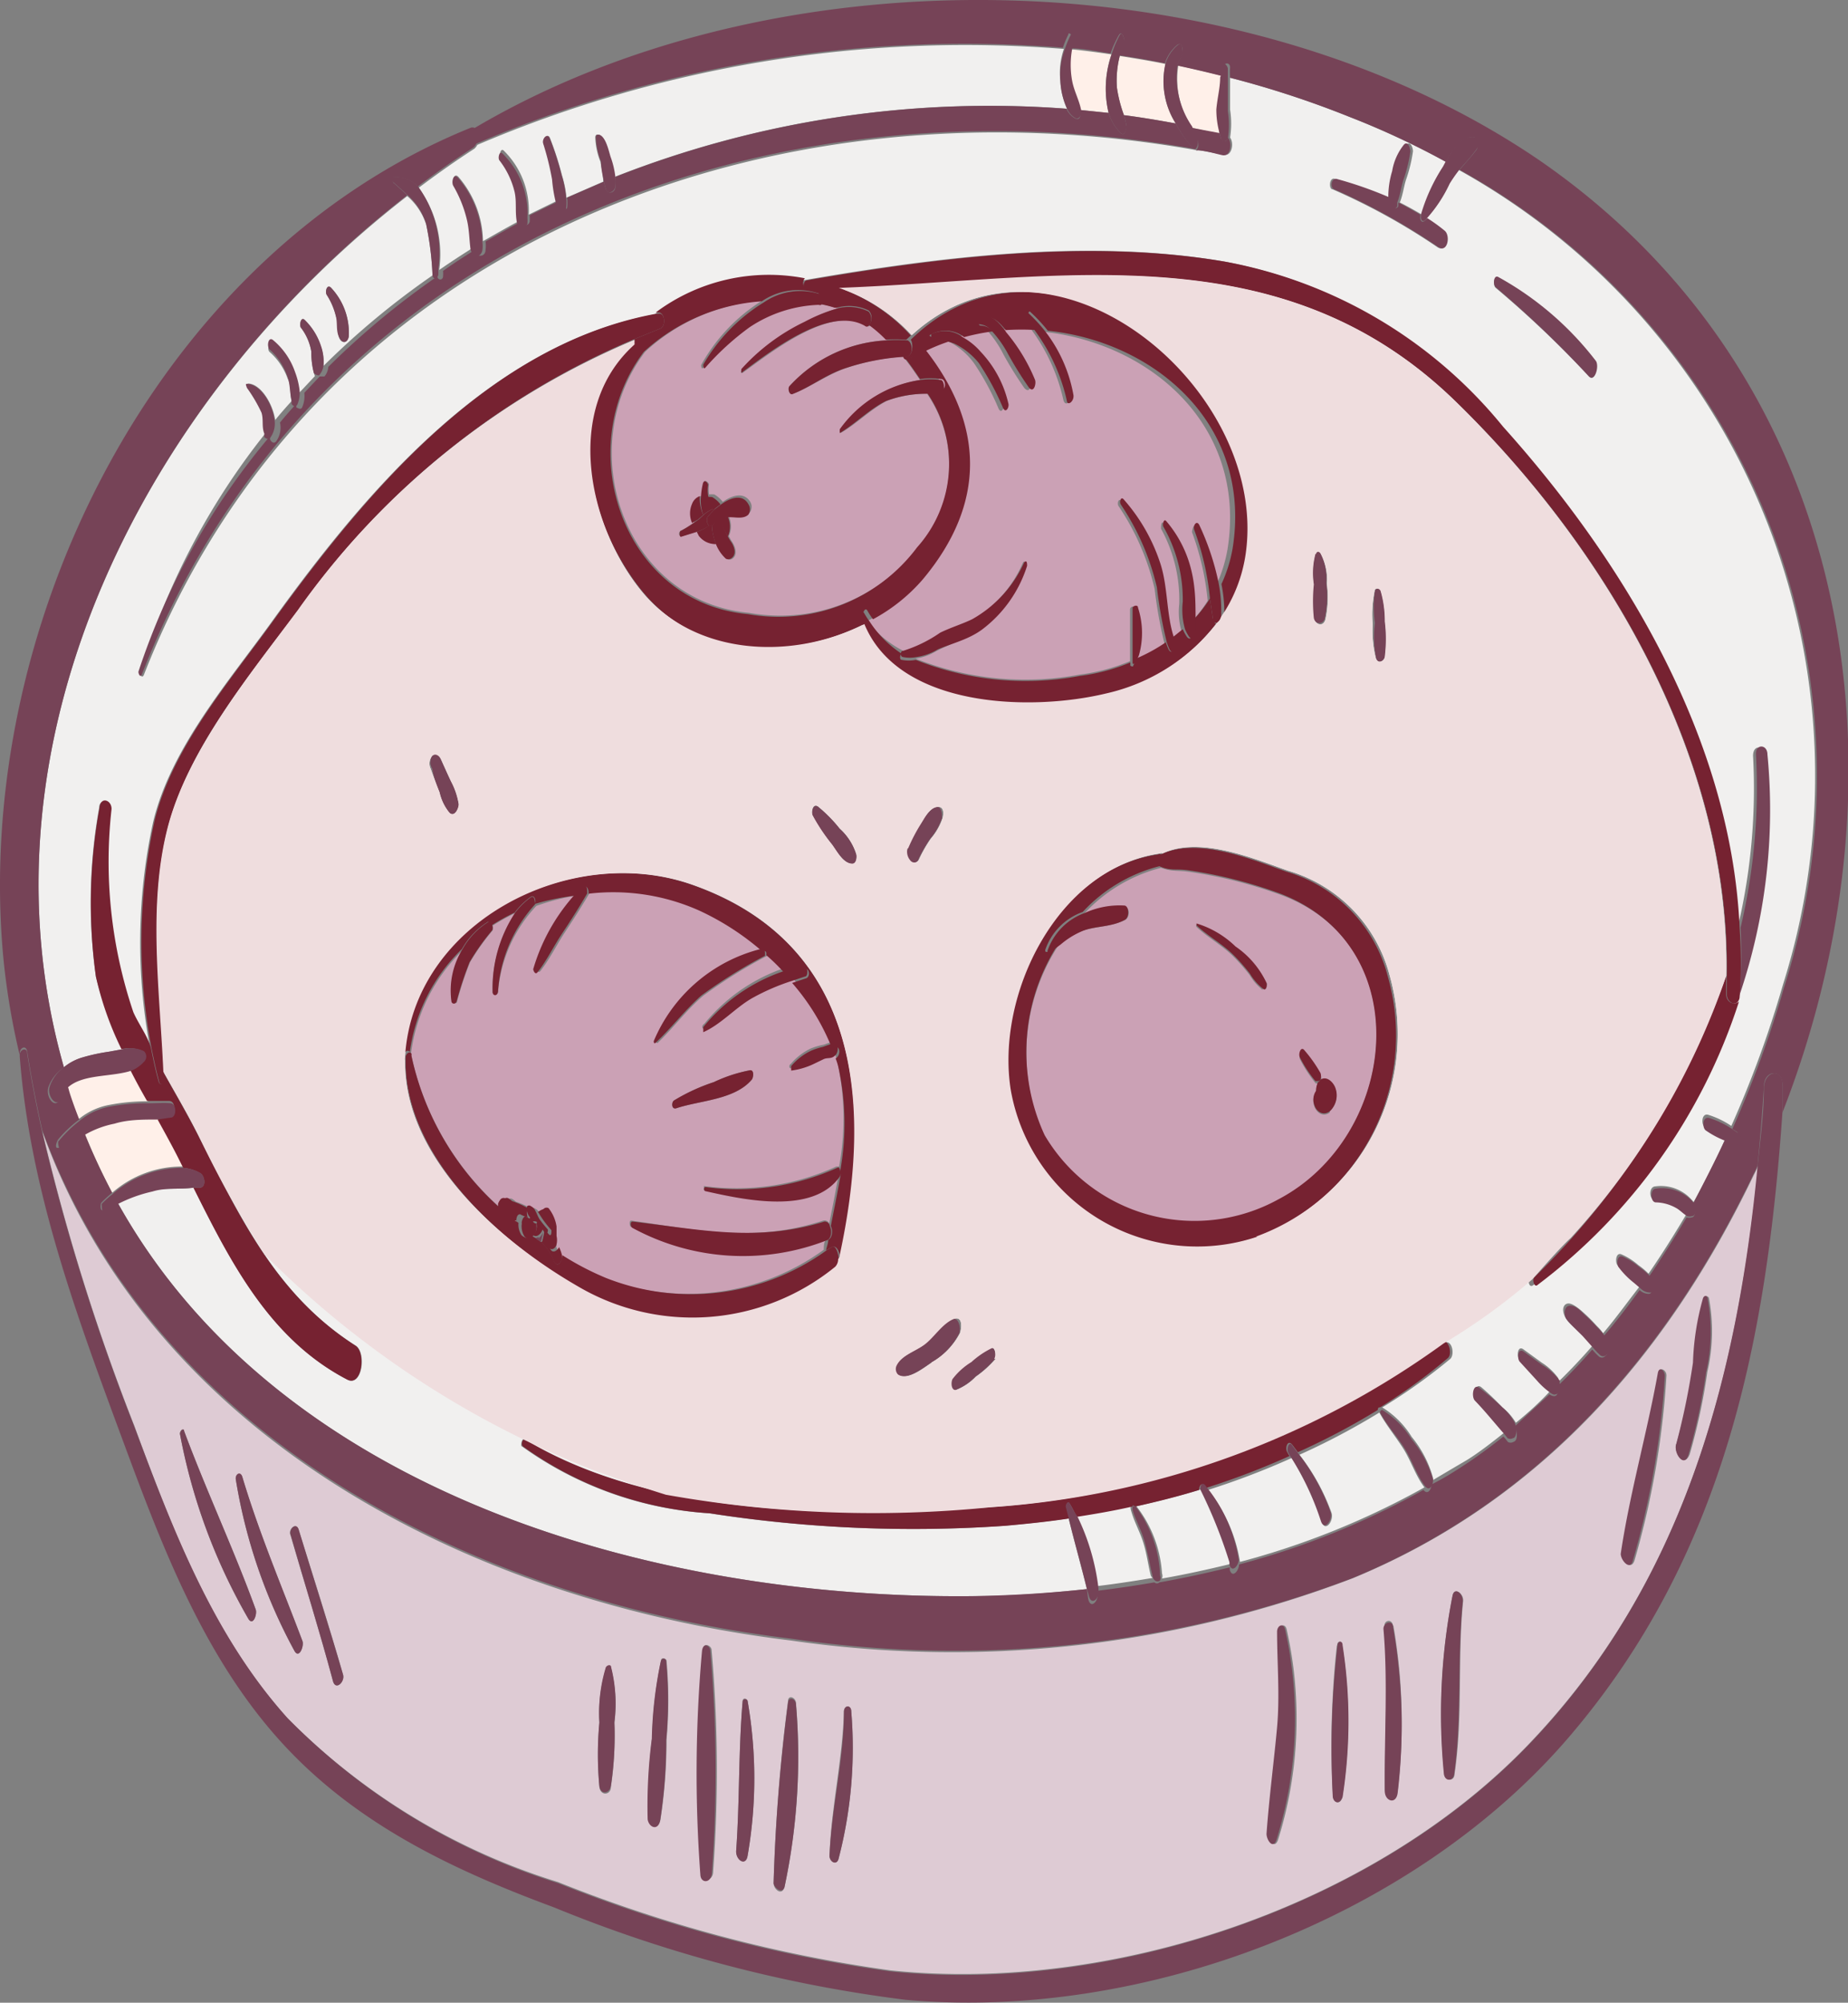 <svg xmlns="http://www.w3.org/2000/svg" viewBox="0 0 57.81 62.61"><rect x="0" y="0" width="57.81" height="62.61" fill="#808080" stroke="none"/><defs><style>.cls-1{fill:#fff0e9;}.cls-2{fill:#decbd4;}.cls-3{fill:#cba1b5;}.cls-4{fill:#f1f0ef;}.cls-5{fill:#764357;}.cls-6{fill:#762231;}.cls-7{fill:#efddde;}</style></defs><g id="レイヤー_2" data-name="レイヤー 2"><g id="Layer_1" data-name="Layer 1"><g id="Jelly"><path class="cls-1" d="M33.52,2.53c.06.32.22.6.28.91l.88.09a3.27,3.27,0,0,1,.09-1.83c-.42-.06-.85-.12-1.27-.16A2.75,2.75,0,0,0,33.52,2.53Z"/><path class="cls-1" d="M34.94,2.74a4.18,4.18,0,0,0,.22.86c.54.07,1.08.16,1.62.26A2.47,2.47,0,0,1,36.46,2c-.48-.1-1-.18-1.43-.25A3.1,3.1,0,0,0,34.94,2.74Z"/><path class="cls-2" d="M9,53.72a20.35,20.35,0,0,0,8.46,5.12,44.25,44.25,0,0,0,10.4,2.76c6.92.72,15.08-2,19.94-7.05S54.34,43.11,55,36.44a2.39,2.39,0,0,1-.13.28c-2.7,5.64-6.7,10.21-12.55,12.62a35.12,35.12,0,0,1-17.56,1.95c-10.15-1.23-20-6.43-23.43-15.9a67.22,67.22,0,0,0,2.87,9.18C5.39,47.8,6.65,51.12,9,53.72Zm43.44-8.57A22.53,22.53,0,0,0,53,42.58a8.35,8.35,0,0,1,.31-2c0-.1.13-.06.15,0a5.63,5.63,0,0,1-.05,2.31,18.65,18.65,0,0,1-.55,2.57C52.69,45.91,52.36,45.44,52.43,45.15Zm-.53-2.22c0-.23.24-.09.22.09a26.28,26.28,0,0,1-1,5.77c-.11.32-.37,0-.34-.21C51,46.69,51.56,44.82,51.9,42.93Zm-6.47,7c0-.34.36-.14.33.13-.18,1.79,0,3.64-.27,5.41,0,.22-.28.23-.32,0A19.13,19.13,0,0,1,45.43,49.93Zm-1.85.9A17.72,17.72,0,0,1,43.72,56c-.06.36-.4.23-.4-.07,0-1.69.1-3.35,0-5.05C43.25,50.67,43.54,50.57,43.58,50.83Zm-1.76.61c0-.15.15-.16.16,0a15.38,15.38,0,0,1,0,4.74c-.06.27-.27.17-.29,0A28.33,28.33,0,0,1,41.82,51.44ZM40,51c0-.19.2-.27.25-.06a12.67,12.67,0,0,1-.27,6.58c-.11.31-.32,0-.31-.19.08-1.12.32-2.22.37-3.35S39.94,52,40,51ZM26.4,53.51c0-.21.23-.22.23,0a13.74,13.74,0,0,1-.4,4.61c-.07.22-.29.07-.28-.11C26,56.51,26.36,55,26.4,53.51Zm-1.75-.32c0-.22.24-.13.25.05A19.52,19.52,0,0,1,24.54,59c-.08.28-.34.07-.34-.13A56.41,56.41,0,0,1,24.65,53.19Zm-1.42,0c0-.12.13-.11.16,0a14.07,14.07,0,0,1,0,4.8c-.05.38-.38.15-.36-.14C23.14,56.31,23.1,54.75,23.23,53.21ZM22,51.57c0-.24.24-.13.26,0a43.33,43.33,0,0,1,.05,6.93c0,.33-.34.34-.36,0A42.93,42.93,0,0,1,22,51.57ZM20.4,54.33a13.1,13.1,0,0,1,.28-2.42c0-.11.16-.06.17,0a13.59,13.59,0,0,1,0,2.47,16.22,16.22,0,0,1-.19,2.51c-.07.33-.35.21-.38-.07A16.31,16.31,0,0,1,20.4,54.33Zm-1.65-.45a4.9,4.9,0,0,1,.2-1.71c0-.08.14-.11.17,0a4.61,4.61,0,0,1,.1,1.7,10.69,10.69,0,0,1-.11,2c0,.25-.32.29-.36,0A10.69,10.69,0,0,1,18.75,53.88ZM9.34,47.81c.47,1.52.95,3,1.39,4.54.07.22-.22.51-.31.22C10,51,9.53,49.51,9.09,48,9,47.81,9.26,47.58,9.34,47.81ZM7.58,46.17c.53,1.77,1.23,3.41,1.88,5.13.06.15-.1.58-.25.31a16.83,16.83,0,0,1-1.83-5.34C7.34,46.09,7.52,46,7.58,46.17ZM5.76,44.74c.7,1.88,1.56,3.71,2.24,5.58.05.14-.08.53-.23.29a18.22,18.22,0,0,1-2.14-5.78C5.62,44.74,5.72,44.62,5.76,44.74Z"/><path class="cls-3" d="M15.67,37.78s0,0,0-.06l0,0c-.07-.09,0-.22.09-.18a.13.13,0,0,1,.16-.06h0a.12.12,0,0,1,.1,0,.94.94,0,0,1,.12.09,2.71,2.71,0,0,1,.49.22.09.09,0,0,1,.12,0,.29.29,0,0,1,.14.15A.56.56,0,0,1,17,37.8a.13.13,0,0,1,.15.05,1.22,1.22,0,0,1,.25.57c0,.1,0,.2,0,.3a.57.57,0,0,1,0,.26h0a1.25,1.25,0,0,1,.09.25,8.86,8.86,0,0,0,1.36.71,7.24,7.24,0,0,0,6.92-.87v0c0-.11,0-.22.07-.33a7.23,7.23,0,0,1-6.09-.38c-.06,0-.08-.21,0-.2,2.13.3,3.85.7,6,0a.16.16,0,0,1,.19.09c.1-.49.2-1,.29-1.51-.84,1.23-3,.73-4.21.47,0,0,0-.13,0-.13a7.52,7.52,0,0,0,4.14-.61c.05,0,.07,0,.09,0a8.26,8.26,0,0,0-.05-3.25,1.9,1.9,0,0,0-.09-.29c-.12.07-.24,0-.37.12l-.29.14a2.31,2.31,0,0,1-.71.21c-.06,0-.07-.1,0-.14a1.85,1.85,0,0,1,.62-.48,2.12,2.12,0,0,1,.41-.12l.25-.09a7.06,7.06,0,0,0-1.23-2,6.84,6.84,0,0,0-1.24.54c-.53.3-1,.81-1.52,1.06-.08,0-.08-.12,0-.16a5.53,5.53,0,0,1,2.52-1.75A6,6,0,0,0,24,29.8s0,.07,0,.08a15.7,15.7,0,0,0-2,1.25c-.53.45-.93,1-1.43,1.48,0,0-.06,0-.05-.06a4.94,4.94,0,0,1,3.36-2.87,8.3,8.3,0,0,0-1.95-1.26,6.59,6.59,0,0,0-3.47-.53l0,0c-.25.43-.52.85-.79,1.26s-.47.83-.76,1.2c-.08.11-.14-.06-.12-.13A6,6,0,0,1,18,28a7.56,7.56,0,0,0-1.22.32s0,0,0,0A4.47,4.47,0,0,0,15.58,31c0,.14-.18.1-.17,0a4.28,4.28,0,0,1,.72-2.46,6.3,6.3,0,0,0-.72.4.24.24,0,0,1,0,.15,7.15,7.15,0,0,0-.71,1,10.71,10.71,0,0,0-.4,1.21c0,.1-.15.07-.17,0a2.45,2.45,0,0,1,.36-1.61,5.48,5.48,0,0,0-1.63,3.22.11.11,0,0,1,0,.06A8.86,8.86,0,0,0,15.67,37.78Zm5.42-3.38a6,6,0,0,1,1.24-.57,4.67,4.67,0,0,1,1.13-.37c.14,0,.11.22.06.29-.54.64-1.63.65-2.37.9C21,34.69,21,34.45,21.09,34.4Z"/><path class="cls-1" d="M37.3,4l.85.19a2.74,2.74,0,0,1,0-.81c0-.32.07-.65.12-1q-.7-.18-1.41-.33A2.69,2.69,0,0,0,37.3,4Z"/><path class="cls-4" d="M13.74,8.44c.33-.23.67-.45,1-.66,0-.3,0-.61-.11-.91a3.87,3.87,0,0,0-.43-1.08c-.07-.12,0-.42.15-.25a3.16,3.16,0,0,1,.76,2c.37-.21.73-.42,1.11-.62,0,0,0,0,0,0,0-.32,0-.63-.08-1a2.59,2.59,0,0,0-.48-1c-.05-.07,0-.31.1-.21a2.62,2.62,0,0,1,.78,2l.88-.43a4.45,4.45,0,0,1-.12-.73A8.88,8.88,0,0,0,17,4.48c0-.15.14-.34.21-.15a9.61,9.61,0,0,1,.37,1.15,3.34,3.34,0,0,1,.14.7l1.15-.5c0-.21-.05-.42-.09-.63a2.3,2.3,0,0,1-.16-.76s0-.1.09-.08c.22,0,.31.5.37.69a2.75,2.75,0,0,1,.15.63A32,32,0,0,1,33.38,3.4a2.4,2.4,0,0,1-.21-.87,2.29,2.29,0,0,1,.11-1,38.9,38.9,0,0,0-18.35,3,.38.38,0,0,1-.09.12c-.59.38-1.17.79-1.74,1.22A3.54,3.54,0,0,1,13.74,8.44Z"/><path class="cls-1" d="M17,38.45l0,0,0-.08S17,38.43,17,38.45Z"/><path class="cls-4" d="M43.15,44.16a.07.07,0,0,1,0,0,22,22,0,0,1-2.5,1.32,6.48,6.48,0,0,1,1,1.81c.09.24-.19.63-.3.29a8.78,8.78,0,0,0-.94-2,24.13,24.13,0,0,1-2.62,1,4.78,4.78,0,0,1,1,2.25v0a24.92,24.92,0,0,0,5.77-2.33c-.27-.35-.42-.83-.66-1.21S43.36,44.55,43.15,44.16Z"/><path class="cls-4" d="M36,49.26c-.09-.36-.13-.72-.25-1.08s-.28-.62-.38-1a.57.57,0,0,1,0-.12c-.57.13-1.15.23-1.73.32a7,7,0,0,1,.65,2.21c.59-.07,1.18-.16,1.77-.26A.18.18,0,0,1,36,49.26Z"/><path class="cls-1" d="M16,38.09l.13.12a.09.09,0,0,0,0-.05Z"/><path class="cls-4" d="M37.55,46.57c-.67.2-1.35.37-2,.52a3.8,3.8,0,0,1,.8,2.1.23.23,0,0,1,0,.16c.74-.13,1.47-.29,2.2-.47a15.36,15.36,0,0,0-.91-2.27A.06.06,0,0,0,37.55,46.57Z"/><path class="cls-3" d="M24.79,12.32c-.12,0-.15-.17-.1-.24a4.4,4.4,0,0,1,3.06-1.44,3.89,3.89,0,0,0-.53-.46.08.08,0,0,1-.11,0c-1.13-.66-3,.85-3.87,1.47-.07.05-.09-.08,0-.12a6.34,6.34,0,0,1,2-1.49,5.24,5.24,0,0,1,1-.41l-.07,0a3.51,3.51,0,0,0-.49-.12.1.1,0,0,1-.08,0,4.16,4.16,0,0,0-2.16.7A8.39,8.39,0,0,0,22,11.5c-.05.06-.08-.07-.06-.1a5.51,5.51,0,0,1,1.9-2A6.07,6.07,0,0,0,20.18,11l0,0a0,0,0,0,0,0,0c-2.27,3-.68,7.8,3.26,8.16a5.42,5.42,0,0,0,5.29-2.06A3.91,3.91,0,0,0,29,12.31a3.54,3.54,0,0,0-1.25.22c-.52.27-.94.71-1.44,1-.06,0-.06-.09,0-.12a3.76,3.76,0,0,1,2.47-1.53c-.17-.25-.34-.5-.53-.73a7.18,7.18,0,0,0-1.82.37C25.83,11.74,25.34,12.11,24.79,12.32Zm-1.38,3.75c-.15.14-.38.07-.56.08H22.8a.76.76,0,0,1,0,.61,1.29,1.29,0,0,0,.09.16c.11.16.21.44,0,.56a.18.18,0,0,1-.14,0A1.21,1.21,0,0,1,22.4,17a.65.65,0,0,1-.54-.26l-.06-.12-.48.15c-.1,0-.11-.15,0-.19a3.34,3.34,0,0,0,.4-.25.74.74,0,0,1,0-.6.41.41,0,0,1,.24-.24,2.12,2.12,0,0,1,.06-.4c0-.13.16,0,.16.06a1.06,1.06,0,0,0,0,.31.64.64,0,0,1,.17,0,.92.92,0,0,1,.26.23c.3-.21.66-.32.86,0A.3.3,0,0,1,23.41,16.07Z"/><path class="cls-1" d="M4.64,34.43c-.19-.34-.37-.67-.54-1-.62.21-1.51.1-2,.53,0,.1.06.21.1.32s.17.48.26.71a2.08,2.08,0,0,1,.92-.44A6.29,6.29,0,0,1,4.64,34.43Z"/><path class="cls-3" d="M28.28,20.36a4.23,4.23,0,0,0,1.17-.57c.31-.17.65-.27,1-.42A3.86,3.86,0,0,0,32,17.59c.05-.09.12.05.09.11a4,4,0,0,1-1.42,2c-.43.26-.92.42-1.37.65a1.77,1.77,0,0,1-.66.24,9.28,9.28,0,0,0,5.14.5,6.07,6.07,0,0,0,1.57-.42c0-.26,0-.53,0-.79s0-.55,0-.82c0-.1.14-.15.17,0a2.55,2.55,0,0,1,0,1.57,5.37,5.37,0,0,0,.91-.5,13.73,13.73,0,0,1-.31-1.72,7.8,7.8,0,0,0-1.13-2.59c-.05-.08,0-.26.09-.16a5.69,5.69,0,0,1,1.14,2c.25.74.19,1.6.43,2.33l.31-.25a2.23,2.23,0,0,1-.07-.86,4.6,4.6,0,0,0-.57-2.35c0-.08,0-.27.1-.16a3.68,3.68,0,0,1,.71,1.54c.1.51.08,1,.13,1.54a4.28,4.28,0,0,0,.52-.67,8.51,8.51,0,0,0-.49-2.14c0-.12.08-.32.16-.15a8.1,8.1,0,0,1,.6,1.8,4.44,4.44,0,0,0,.35-1.12c.62-3.89-2.46-6.46-5.78-6.8a4.56,4.56,0,0,1,.89,2c0,.2-.2.37-.25.11a5.87,5.87,0,0,0-1-2.18,7.85,7.85,0,0,0-1,0,.36.36,0,0,1,.07.1,5.63,5.63,0,0,1,.91,1.5c0,.12,0,.42-.19.24a11.68,11.68,0,0,1-.66-1.06,3.45,3.45,0,0,0-.5-.74,6.83,6.83,0,0,0-.9.18,2.07,2.07,0,0,1,.55.45,3.48,3.48,0,0,1,.87,1.69c0,.11-.09.28-.17.12a8.33,8.33,0,0,0-.76-1.41,2.23,2.23,0,0,0-.74-.66l-.18-.06a6.13,6.13,0,0,0-.8.33c1.84,2.34,2,4.8-.07,7.19a5.48,5.48,0,0,1-1.56,1.25A3.42,3.42,0,0,0,28.28,20.36Z"/><path class="cls-1" d="M5.73,36.47l-.18-.36c-.2-.39-.41-.77-.62-1.15-.46,0-.91,0-1.36.11a3,3,0,0,0-.93.35,19.91,19.91,0,0,0,.87,1.87A3.3,3.3,0,0,1,5.73,36.47Z"/><path class="cls-3" d="M40.13,28a14.2,14.2,0,0,0-2.9-.74c-.39-.06-.56,0-.91-.13l0,0a4.93,4.93,0,0,0-2.4,1.43,2.61,2.61,0,0,1,1.24-.23c.19,0,.21.38,0,.45-.44.21-1,.18-1.4.36a2.57,2.57,0,0,0-.64.4,6.2,6.2,0,0,0-.44,6,5.44,5.44,0,0,0,7.32,2C43.7,35.54,44.4,29.64,40.13,28Zm-.63,2.95a1.7,1.7,0,0,1-.41-.47,6,6,0,0,0-.53-.6c-.35-.34-.79-.58-1.14-.91,0,0,0-.06,0-.06a3,3,0,0,1,1.22.72,2.84,2.84,0,0,1,1,1.14C39.63,30.8,39.61,31,39.5,30.91Zm2.1,3.83c-.21.16-.43,0-.49-.21a.49.49,0,0,1,.06-.43.63.63,0,0,1,.06-.27s0,0-.07,0a4,4,0,0,1-.48-.73c-.07-.1,0-.39.14-.23a4.33,4.33,0,0,1,.5.71.35.35,0,0,1,0,.2c.21-.13.43.11.48.31A.68.68,0,0,1,41.6,34.74Z"/><path class="cls-4" d="M45.63,5.31a4.67,4.67,0,0,0-.3.43,4.39,4.39,0,0,1-.71,1.08,5.3,5.3,0,0,1,.54.39c.19.15.1.7-.19.52a20.11,20.11,0,0,0-3.28-1.81c-.13,0-.11-.38.06-.33a12.27,12.27,0,0,1,1.73.61,2.77,2.77,0,0,1,.12-.85A1.79,1.79,0,0,1,44,4.52c.13-.13.21.13.2.22a4.63,4.63,0,0,1-.22.89c-.07.23-.1.48-.19.7.24.12.47.25.69.38a5.6,5.6,0,0,1,.67-1.5l.08-.15a25.31,25.31,0,0,0-3-1.4,30.41,30.41,0,0,0-3.75-1.23c0,.33,0,.65,0,1a2.81,2.81,0,0,1,0,.87c.13.17.06.59-.19.54s-.54-.1-.81-.15a.07.07,0,0,1-.08,0c-13.48-2.39-27.65,3-32.9,16.41-.05.12-.13,0-.11-.08a22.21,22.21,0,0,1,3.91-7.47c-.06-.21,0-.44-.09-.66a4.7,4.7,0,0,0-.46-.78s0-.13,0-.12c.4,0,.78.62.86,1.14.16-.2.34-.4.51-.59-.06-.23,0-.47-.12-.7A2,2,0,0,0,8.43,11c-.09-.09,0-.41.11-.29a2.25,2.25,0,0,1,.69,1,2.42,2.42,0,0,1,.14.56l.48-.51,0,0A2.46,2.46,0,0,1,9.74,11a1.67,1.67,0,0,0-.33-.76c-.05-.08,0-.35.12-.24a2,2,0,0,1,.51.84,1.48,1.48,0,0,1,.08.6,25,25,0,0,1,3.41-2.83,9.59,9.59,0,0,0-.2-1.6,2,2,0,0,0-.59-.88C4.61,12.42-.93,23.07,2,33.37a1.62,1.62,0,0,1,.58-.31,5.84,5.84,0,0,1,.83-.18l.44-.08A10.1,10.1,0,0,1,3,30.53a16.65,16.65,0,0,1,.1-5.27c0-.32.38-.21.37.07a14.69,14.69,0,0,0,.68,6.35c.17.39.36.78.56,1.16a17.68,17.68,0,0,1,.08-7.14c.56-2.34,2.39-4.42,3.76-6.33,2.89-4,6.76-8.59,11.93-9.54a5.92,5.92,0,0,1,4.67-1.07.05.05,0,0,1,0,0c4.21-.73,8.88-1.31,13.11-.59a14.62,14.62,0,0,1,8.7,5.16c3.83,4.26,7.14,9.81,7.4,15.67a18.91,18.91,0,0,0,.48-5.37c0-.35.32-.34.36,0a18,18,0,0,1-.88,7.54v0a.26.26,0,0,1-.06.15,18,18,0,0,1-6.3,8.86c-.13.1-.18-.16-.1-.24A24.4,24.4,0,0,0,54,30.51c.12-6.79-3.74-13.37-8.51-18C40,7.2,33.07,8.75,26.24,9a5.41,5.41,0,0,1,2.28,1.48h0c4.36-4,11.18,1.64,10.45,6.82a4.66,4.66,0,0,1-.78,2,.28.28,0,0,1-.1.15,6.07,6.07,0,0,1-3.49,2.23c-2.37.57-6.48.45-7.56-2.17-2.26,1.14-5.29,1-6.95-1s-2.51-5.71-.24-7.74a.71.71,0,0,1,0-.14A24.51,24.51,0,0,0,9.32,19.07c-1.49,2-3.46,4.4-4.08,6.82S5,31,5.11,33.5c.37.66.76,1.32,1.1,2,1.31,2.55,2.43,5,4.92,6.57.34.22.2,1.3-.26,1.06-2.42-1.25-3.64-3.65-4.81-6-.43.06-.87,0-1.3.08a4.49,4.49,0,0,0-1.08.39C8.73,46.67,20.44,50,30.41,49.9c1.2,0,2.39-.09,3.59-.22-.18-.74-.39-1.47-.57-2.21-.67.1-1.35.17-2,.23a41.52,41.52,0,0,1-9.25-.39,11.23,11.23,0,0,1-5.85-2.09c-.06,0,0-.27.06-.22,4.08,2.46,10,2.44,14.58,2.12A27.17,27.17,0,0,0,45.16,42c.25-.18.37.35.2.49A17.61,17.61,0,0,1,43.24,44a2.79,2.79,0,0,1,.92.92,3.46,3.46,0,0,1,.67,1.29v.06c.32-.19.64-.38,1-.59s.85-.59,1.25-.91c-.29-.33-.57-.68-.88-1-.12-.12-.06-.56.14-.4A8.29,8.29,0,0,1,47,44a1.75,1.75,0,0,1,.42.48c.37-.3.73-.62,1.08-1a2.41,2.41,0,0,1-.44-.4l-.53-.58c-.09-.1-.06-.44.12-.32l.58.42a1.87,1.87,0,0,1,.52.49l0,.11c.37-.36.72-.73,1.06-1.12l-.34-.38c-.18-.18-.43-.33-.53-.57s0-.38.13-.38.34.17.47.29a5,5,0,0,1,.4.4,1.79,1.79,0,0,1,.21.24c.4-.47.78-1,1.14-1.46l-.21-.18a2.58,2.58,0,0,1-.49-.5c-.06-.08-.05-.38.12-.33a2,2,0,0,1,.54.34,2.17,2.17,0,0,1,.32.27c.42-.61.81-1.23,1.19-1.87-.12-.07-.23-.19-.34-.25a1.34,1.34,0,0,0-.64-.18c-.2,0-.21-.42,0-.43a1.29,1.29,0,0,1,1.2.49c.36-.65.7-1.31,1-2a2.87,2.87,0,0,1-.65-.34c-.12-.09-.1-.44.1-.39a2.72,2.72,0,0,1,.73.35,33.7,33.7,0,0,0,1.62-4.43A21.67,21.67,0,0,0,45.63,5.31ZM10.36,9a2.05,2.05,0,0,1,.55,1.52c-.05.23-.25.23-.31,0s0-.42-.09-.63a2.15,2.15,0,0,0-.29-.68C10.16,9.12,10.23,8.86,10.36,9Zm39.33,2.75A33,33,0,0,0,46.79,9c-.09-.07-.07-.4.08-.32a9.83,9.83,0,0,1,3.05,2.62C50,11.44,49.89,12,49.69,11.75ZM13.52,23.63c.11-.09.22,0,.27.1s.21.47.32.7a2.29,2.29,0,0,1,.24.71c0,.13-.13.42-.29.27a1.53,1.53,0,0,1-.31-.64c-.1-.25-.19-.49-.28-.74A.38.38,0,0,1,13.52,23.63Zm12.75,15.6c0,.05,0,.09-.05.13a.35.35,0,0,1-.09.24,7.07,7.07,0,0,1-8.06.61c-2.41-1.39-5.44-4-5.4-7.05a.18.18,0,0,1,0-.11c.25-4.23,5.2-6.73,9-5.39C26.94,29.52,27.28,34.56,26.27,39.23ZM26.66,27c-.29,0-.48-.4-.64-.61a5.87,5.87,0,0,1-.6-.9c-.05-.11,0-.39.17-.28a4.44,4.44,0,0,1,.68.69,1.8,1.8,0,0,1,.52.81C26.81,26.8,26.79,27,26.66,27ZM43,18.48c0-.11.15-.1.19,0a3.35,3.35,0,0,1,.13.95,4.44,4.44,0,0,1,0,1.09c0,.14-.21.26-.28.06a3.44,3.44,0,0,1-.1-1.06A3.61,3.61,0,0,1,43,18.48Zm-1.83-1.16c0-.07.09-.11.15,0a1.75,1.75,0,0,1,.19.94,3.23,3.23,0,0,1-.05,1.12c-.08.24-.32.14-.36-.06a5.26,5.26,0,0,1,0-1.05A2.31,2.31,0,0,1,41.15,17.32Zm-12.76,9.2a5.34,5.34,0,0,1,.39-.75c.13-.2.26-.5.51-.54s.2.25.18.34a1.92,1.92,0,0,1-.37.65,4.44,4.44,0,0,0-.38.67.16.16,0,0,1-.27,0A.41.41,0,0,1,28.39,26.52Zm.74,16.08c-.26.17-.76.58-1.06.37a.25.25,0,0,1-.05-.26c.15-.34.6-.46.89-.68s.53-.62.87-.78.28.3.23.43A2.23,2.23,0,0,1,29.13,42.6Zm2-.12a3.27,3.27,0,0,1-.62.56,1.74,1.74,0,0,1-.63.42c-.16,0-.15-.27-.1-.35a2.16,2.16,0,0,1,.59-.53,2.7,2.7,0,0,1,.63-.43C31.13,42.09,31.17,42.39,31.1,42.48Zm8.19-3.82a5.92,5.92,0,0,1-7.72-4.58c-.48-3,1.47-6.94,4.67-7.4a.08.08,0,0,1,.08,0c1.16-.55,2.84.16,3.92.54a4.62,4.62,0,0,1,3.18,3.27A6.74,6.74,0,0,1,39.29,38.66Z"/><path class="cls-5" d="M48.14,5C38.92-1.28,24.48-1.68,14.85,4a.17.17,0,0,0-.14,0C4.85,8-.88,19.7.11,30a22.38,22.38,0,0,0,.51,3,.2.2,0,0,1,0-.07c0-.19.2-.26.23-.06.13.83.29,1.65.47,2.46,3.46,9.47,13.28,14.67,23.43,15.9A35.12,35.12,0,0,0,42.3,49.34c5.85-2.41,9.85-7,12.55-12.62a2.39,2.39,0,0,0,.13-.28c.08-.82.15-1.65.2-2.47,0-.54.62-.57.58,0,0,.27,0,.54,0,.81C59.9,24.18,58.05,11.82,48.14,5Zm6,30.26.2.13c.1.08.08.41-.09.35l-.29-.1c-.31.66-.65,1.32-1,2a.87.87,0,0,1,.07.17c0,.07,0,.25-.12.25a.25.25,0,0,1-.15,0c-.38.64-.77,1.26-1.19,1.87a.8.8,0,0,1,.13.19c0,.1,0,.33-.12.33a.42.42,0,0,1-.29-.12c-.36.5-.74,1-1.14,1.46.15.2.26.45.06.61a.14.14,0,0,1-.2,0,2,2,0,0,1-.2-.21c-.34.39-.69.76-1.06,1.12,0,.15,0,.38-.18.33a.31.31,0,0,1-.1-.05c-.35.33-.71.65-1.08,1a.71.71,0,0,1,.06.25c0,.08,0,.21-.11.24h0a.17.17,0,0,1-.17,0,2.09,2.09,0,0,0-.14-.17c-.4.32-.82.63-1.25.91s-.63.4-1,.59c0,.15-.12.34-.25.17l0,0a24.92,24.92,0,0,1-5.77,2.33c0,.18-.2.45-.29.17l0-.08c-.73.18-1.46.34-2.2.47a.12.12,0,0,1-.16,0c-.59.1-1.18.19-1.77.26a.5.5,0,0,1,0,.12c0,.24-.23.46-.3.13L34,49.68c-1.2.13-2.39.2-3.59.22C20.44,50,8.73,46.67,3.68,37.6l-.44.23c-.11.06-.11-.18-.07-.23a3.49,3.49,0,0,1,.34-.31,19.91,19.91,0,0,1-.87-1.87c-.25.13-.49.28-.74.43s-.12-.19-.07-.24A3.86,3.86,0,0,1,2.48,35c-.09-.23-.18-.47-.26-.71s-.06-.22-.1-.32a.8.8,0,0,0-.23.35c-.14.4-.47,0-.38-.32A1.26,1.26,0,0,1,2,33.37C-.93,23.07,4.61,12.42,12.74,6.1l-.41-.37c-.05,0-.06-.19,0-.19a1,1,0,0,1,.74.29c.57-.43,1.15-.84,1.74-1.22a.38.38,0,0,0,.09-.12,38.9,38.9,0,0,1,18.35-3,3,3,0,0,1,.17-.41c0-.09.12,0,.11.09a1.86,1.86,0,0,0-.06.34c.42,0,.85.1,1.27.16A3.39,3.39,0,0,1,35,1.1c.08-.15.19.08.15.17a3.5,3.5,0,0,0-.14.46c.48.07.95.15,1.43.25a1.25,1.25,0,0,1,.38-.57c.16-.13.21.2.16.29a1.48,1.48,0,0,0-.15.35q.7.15,1.41.33c0-.11,0-.22.05-.33s.2-.08.19.07,0,.21,0,.31a30.41,30.41,0,0,1,3.75,1.23,25.31,25.31,0,0,1,3,1.4c.19-.33.45-.75.84-.78.17,0,.19.3.12.4s-.35.42-.53.63A21.67,21.67,0,0,1,55.81,30.87,33.7,33.7,0,0,1,54.19,35.3Z"/><path class="cls-6" d="M4.46,32.86a.23.23,0,0,1,0,.34,1.11,1.11,0,0,1-.4.22c.17.34.35.67.54,1,.23,0,.47,0,.69,0s.2.41,0,.45L4.93,35c.21.38.42.76.62,1.15l.18.36a1.27,1.27,0,0,1,.54.17c.12.07.2.4,0,.45l-.22,0c1.17,2.34,2.39,4.74,4.81,6,.46.24.6-.84.26-1.06-2.49-1.6-3.61-4-4.92-6.57-.34-.67-.73-1.33-1.1-2,0,.1,0,.2,0,.3s-.11.14-.14,0c-.09-.32-.16-.65-.23-1s-.39-.77-.56-1.16a14.69,14.69,0,0,1-.68-6.35c0-.28-.33-.39-.37-.07A16.65,16.65,0,0,0,3,30.53,10.1,10.1,0,0,0,3.8,32.8,1,1,0,0,1,4.46,32.86Z"/><path class="cls-6" d="M33.46,47c.08.13.15.28.23.42.58-.09,1.16-.19,1.73-.32,0,0,0-.07.09,0h0c.68-.15,1.36-.32,2-.52,0-.1.06-.24.15-.14l.06.08a24.13,24.13,0,0,0,2.62-1,.75.75,0,0,1-.07-.12c-.08-.11,0-.41.15-.24l.18.24a22,22,0,0,0,2.5-1.32s0-.1.07-.08h0a17.61,17.61,0,0,0,2.12-1.54c.17-.14,0-.67-.2-.49A27.17,27.17,0,0,1,31,47.12c-4.62.32-10.5.34-14.58-2.12-.1,0-.12.17-.06.22a11.23,11.23,0,0,0,5.85,2.09,41.52,41.52,0,0,0,9.25.39c.67-.06,1.35-.13,2-.23l-.09-.35C33.33,47.06,33.4,46.91,33.46,47Z"/><path class="cls-6" d="M54,31.09c0-.2,0-.39,0-.58A24.4,24.4,0,0,1,48,39.93c-.08.08,0,.34.1.24a18,18,0,0,0,6.3-8.86C54.24,31.45,54,31.33,54,31.09Z"/><path class="cls-5" d="M54.41,31.13a18,18,0,0,0,.88-7.54c0-.33-.38-.34-.36,0A18.91,18.91,0,0,1,54.45,29,15.58,15.58,0,0,1,54.41,31.13Z"/><path class="cls-5" d="M38.2,4.34a1.21,1.21,0,0,1-.05-.18L37.3,4c.06.14.13.29.18.44a.31.31,0,0,1-.06.26c.27,0,.54.09.81.15s.32-.37.19-.54a.07.07,0,0,0,0,0C38.36,4.45,38.25,4.44,38.2,4.34Z"/><path class="cls-5" d="M36.78,3.86c-.54-.1-1.08-.19-1.62-.26a3.38,3.38,0,0,1,.08.34c0,.08-.05.34-.18.22a1.5,1.5,0,0,1-.38-.63l-.88-.09a.29.29,0,0,0,0,.09c0,.07,0,.23-.15.18a.63.63,0,0,1-.29-.31A32,32,0,0,0,19.25,5.53a1.07,1.07,0,0,1,0,.31c0,.17-.22.27-.3.07l-.06-.23-1.15.5a1.16,1.16,0,0,1,0,.32.11.11,0,0,1-.2,0,.72.72,0,0,1-.09-.2l-.88.43a1.42,1.42,0,0,1,0,.2c-.05.17-.24.12-.27,0-.38.2-.74.41-1.11.62a1.09,1.09,0,0,1,0,.26c0,.23-.29.26-.33,0a.07.07,0,0,1,0,0c-.34.21-.68.43-1,.66a.88.88,0,0,1,0,.17c0,.12-.16.14-.18,0v0a25,25,0,0,0-3.41,2.83.53.53,0,0,1-.12.3c-.05,0-.11,0-.15,0l-.48.51a.89.89,0,0,1-.07.46c-.05.09-.15,0-.18,0l0-.12c-.17.19-.35.39-.51.59a.74.74,0,0,1-.13.6c-.07.07-.15,0-.18-.07a.35.35,0,0,1,0-.11A22.21,22.21,0,0,0,4.33,21c0,.07.06.2.11.08C9.69,7.61,23.86,2.26,37.34,4.65h0A3.78,3.78,0,0,1,36.78,3.86Z"/><path class="cls-5" d="M44.43,6.79a.24.24,0,0,0,0-.08c-.22-.13-.45-.26-.69-.38l0,.12c-.07.13-.19,0-.21-.08a.88.88,0,0,1,0-.17,12.27,12.27,0,0,0-1.73-.61c-.17,0-.19.28-.06.33A20.11,20.11,0,0,1,45,7.73c.29.18.38-.37.19-.52a5.3,5.3,0,0,0-.54-.39.6.6,0,0,1-.08.08C44.46,7,44.42,6.84,44.43,6.79Z"/><path class="cls-5" d="M46.87,8.66c-.15-.08-.17.25-.08.32a33,33,0,0,1,2.9,2.77c.2.23.35-.31.23-.47A9.83,9.83,0,0,0,46.87,8.66Z"/><path class="cls-6" d="M20.66,10.27l-.81.33a.71.71,0,0,0,0,.14c-2.27,2-1.51,5.59.24,7.74s4.69,2.18,7,1c0-.07-.06-.13-.09-.21s.06-.32.14-.17a2.33,2.33,0,0,0,.17.26,5.48,5.48,0,0,0,1.56-1.25c2-2.39,1.91-4.85.07-7.19l-.47.27c-.08,0-.14,0-.17-.07h-.05c.19.23.36.48.53.73a2.42,2.42,0,0,1,.66,0c.14,0,.18.31,0,.35a2.14,2.14,0,0,1-.44.08,3.91,3.91,0,0,1-.31,4.83A5.42,5.42,0,0,1,23.4,19.2C19.46,18.84,17.87,14,20.14,11a0,0,0,0,1,0,0l0,0a6.07,6.07,0,0,1,3.69-1.58,2,2,0,0,1,1.73-.26c.11,0,.13.24.06.34a3.51,3.51,0,0,1,.49.12l.07,0a1.39,1.39,0,0,1,1,.09.34.34,0,0,1,0,.45,3.89,3.89,0,0,1,.53.46,3.9,3.9,0,0,1,.59,0h.05l.14-.13h0A5.41,5.41,0,0,0,26.24,9q-.49,0-1,0c-.13,0-.15-.21-.06-.3a5.92,5.92,0,0,0-4.67,1.07l.09,0C20.81,9.77,20.83,10.21,20.66,10.27Z"/><path class="cls-6" d="M22.25,15.93l0,0a.11.11,0,0,1,.08,0l.21-.16a.92.92,0,0,0-.26-.23.64.64,0,0,0-.17,0C22.17,15.63,22.21,15.78,22.25,15.93Z"/><path class="cls-6" d="M22.77,16.77a.76.76,0,0,0,0-.61.66.66,0,0,0-.25.07A2.11,2.11,0,0,0,22.77,16.77Z"/><path class="cls-6" d="M21.84,16.24,22,16.1a1.29,1.29,0,0,1-.11-.59.41.41,0,0,0-.24.24.74.74,0,0,0,0,.6Z"/><path class="cls-6" d="M22.27,16.43h0s-.07,0-.09,0a1.52,1.52,0,0,1-.38.2l.06.12a.65.65,0,0,0,.54.26A1.74,1.74,0,0,1,22.27,16.43Z"/><path class="cls-6" d="M22,16.1a1.06,1.06,0,0,1,.26-.17c0-.15-.08-.3-.11-.45a1.06,1.06,0,0,1,0-.31c0-.09-.12-.19-.16-.06a2.12,2.12,0,0,0-.06.4A1.29,1.29,0,0,0,22,16.1Z"/><path class="cls-6" d="M22.27,16.43a1.74,1.74,0,0,0,.13.59,1.21,1.21,0,0,0,.31.45.18.18,0,0,0,.14,0c.22-.12.12-.4,0-.56a1.29,1.29,0,0,1-.09-.16,2.11,2.11,0,0,1-.22-.54A1,1,0,0,0,22.27,16.43Z"/><path class="cls-6" d="M22.18,16.44a.27.27,0,0,1-.05-.27,2.4,2.4,0,0,1,.23-.25.11.11,0,0,0-.08,0l0,0a1.06,1.06,0,0,0-.26.17l-.15.14-.16.11a3.34,3.34,0,0,1-.4.25c-.07,0-.06.22,0,.19l.48-.15A1.52,1.52,0,0,0,22.18,16.44Z"/><path class="cls-6" d="M22.57,15.76l-.21.16a2.4,2.4,0,0,0-.23.25.27.27,0,0,0,.05.27s.05,0,.09,0h0a1,1,0,0,1,.28-.2.66.66,0,0,1,.25-.07h.05c.18,0,.41.06.56-.08a.3.3,0,0,0,0-.33C23.23,15.44,22.87,15.55,22.57,15.76Z"/><path class="cls-6" d="M37.94,19.33l-.09-.62a4.28,4.28,0,0,1-.52.67l0,.34c0,.11-.07.35-.2.19a1.41,1.41,0,0,1-.13-.24l-.31.25.06.19c.07.15-.1.4-.2.18a1.8,1.8,0,0,1-.08-.21,5.37,5.37,0,0,1-.91.5,1.63,1.63,0,0,1-.11.23c0,.06-.09,0-.09,0v-.1a6.07,6.07,0,0,1-1.57.42,9.28,9.28,0,0,1-5.14-.5,1.12,1.12,0,0,1-.44,0c-.08,0-.06-.17,0-.19h0a3.42,3.42,0,0,1-1-1,2.33,2.33,0,0,1-.17-.26c-.08-.15-.16.09-.14.17s.06.14.09.21c1.08,2.62,5.19,2.74,7.56,2.17a6.07,6.07,0,0,0,3.49-2.23C38,19.49,38,19.47,37.94,19.33Z"/><path class="cls-6" d="M28.35,11.15h-.09c0,.08.09.12.17.07L28.9,11a6.13,6.13,0,0,1,.8-.33c-.18-.05-.36-.07-.54-.13s0-.09,0-.1a.93.93,0,0,1,1,.1,6.83,6.83,0,0,1,.9-.18.51.51,0,0,0-.38-.18c-.1,0-.12-.24,0-.26.35-.09.58.15.78.4a7.85,7.85,0,0,1,1,0,4.5,4.5,0,0,0-.3-.42s0-.21.07-.15a5.12,5.12,0,0,1,.55.59c3.32.34,6.4,2.91,5.78,6.8a4.44,4.44,0,0,1-.35,1.12,4.66,4.66,0,0,1,.09,1.05s0,0,0,0a4.66,4.66,0,0,0,.78-2c.73-5.18-6.09-10.83-10.45-6.82l-.14.13C28.57,10.72,28.57,11.13,28.35,11.15Z"/><path class="cls-6" d="M40.24,27.25c-1.08-.38-2.76-1.09-3.92-.54a.08.08,0,0,0-.08,0c-3.2.46-5.15,4.38-4.67,7.4a5.92,5.92,0,0,0,7.72,4.58,6.74,6.74,0,0,0,4.13-8.14A4.62,4.62,0,0,0,40.24,27.25ZM40,37.49a5.44,5.44,0,0,1-7.32-2,6.2,6.2,0,0,1,.44-6l-.36.27c-.05,0-.07,0-.06-.07a1.92,1.92,0,0,1,1.17-1.18,4.93,4.93,0,0,1,2.4-1.43l0,0c.35.16.52.07.91.13a14.2,14.2,0,0,1,2.9.74C44.4,29.64,43.7,35.54,40,37.49Z"/><path class="cls-6" d="M21.64,27.66c-3.81-1.34-8.76,1.16-9,5.39a.18.18,0,0,0,0,.11V33c0-.13.12-.2.18-.11a5.48,5.48,0,0,1,1.63-3.22,2.37,2.37,0,0,1,.81-.85c.07,0,.11,0,.12.11a6.3,6.3,0,0,1,.72-.4,2.33,2.33,0,0,1,.5-.49c.12-.08.18.12.13.22A7.56,7.56,0,0,1,18,28c.09-.09.17-.19.26-.27s.17.1.15.21a6.59,6.59,0,0,1,3.47.53,8.3,8.3,0,0,1,1.95,1.26h.07c.07,0,.08.06.07.13a6,6,0,0,1,.57.56,3.51,3.51,0,0,1,.66-.13c.13,0,.15.27,0,.3l-.42.14a7.06,7.06,0,0,1,1.23,2,.28.28,0,0,1,.13,0c.16,0,.15.28,0,.36h0a1.9,1.9,0,0,1,.09.29,8.26,8.26,0,0,1,.05,3.25.31.31,0,0,1,0,.19l0,0c-.09.51-.19,1-.29,1.51.07.13.05.37-.08.43h0c0,.11-.05.22-.07.33v0L26,39c.17-.11.28.15.27.37,0,0,0-.08.05-.13C27.28,34.56,26.94,29.52,21.64,27.66ZM24,29.74s0,0,0,0S24,29.74,24,29.74Z"/><path class="cls-6" d="M26,39l-.13.08a7.24,7.24,0,0,1-6.92.87,8.86,8.86,0,0,1-1.36-.71v0c0,.18-.14.43-.26.18a1.51,1.51,0,0,0-.4-.59l0,0a1.28,1.28,0,0,0-.23-.14.36.36,0,0,1-.39-.08.6.6,0,0,1-.09-.38L16,38.09,15.8,38a.28.28,0,0,1-.13-.21A8.86,8.86,0,0,1,12.87,33a.11.11,0,0,0,0-.06c-.06-.09-.17,0-.18.11v.15c0,3,3,5.66,5.4,7.05a7.07,7.07,0,0,0,8.06-.61.35.35,0,0,0,.09-.24C26.23,39.14,26.12,38.88,26,39Z"/><path class="cls-6" d="M17.2,39a2.21,2.21,0,0,1-.05-.25s0-.07,0-.07a.24.24,0,0,1-.06-.08.75.75,0,0,1-.05-.16l0,0a3.4,3.4,0,0,1-.07.34s0,.05-.05.05a1.51,1.51,0,0,1,.4.59c.12.25.3,0,.26-.18v0a1.25,1.25,0,0,0-.09-.25C17.42,39.12,17.26,39.21,17.2,39Z"/><path class="cls-5" d="M16.84,38.67a.14.14,0,0,1-.18,0l0,0h0a1.28,1.28,0,0,1,.23.14s0,0,0,0Z"/><path class="cls-5" d="M16.93,38.79a3.4,3.4,0,0,0,.07-.34s0,0,0-.05a.08.08,0,0,1,0,0,.35.35,0,0,1-.14.3s0,0,0,0v.1s0,0,0,0l0,0S16.92,38.83,16.93,38.79Z"/><path class="cls-6" d="M41.31,33.75s-.05.08-.08.08a.63.63,0,0,0-.06.27.49.49,0,0,0-.06.43c.06.22.28.37.49.21a.68.68,0,0,0,.19-.68C41.74,33.86,41.52,33.62,41.31,33.75Z"/><path class="cls-6" d="M41.31,33.75a.35.35,0,0,0,0-.2,4.33,4.33,0,0,0-.5-.71c-.12-.16-.21.13-.14.23a4,4,0,0,0,.48.73s.05,0,.07,0S41.29,33.8,41.31,33.75Z"/><path class="cls-6" d="M35.18,28.76c.16-.07.14-.43,0-.45a2.61,2.61,0,0,0-1.24.23,1.92,1.92,0,0,0-1.17,1.18s0,.1.06.07l.36-.27a2.57,2.57,0,0,1,.64-.4C34.23,28.94,34.74,29,35.18,28.76Z"/><path class="cls-6" d="M38.65,29.59a3,3,0,0,0-1.22-.72s0,.05,0,.06c.35.33.79.57,1.14.91a6,6,0,0,1,.53.6,1.7,1.7,0,0,0,.41.47c.11.08.13-.11.11-.18A2.84,2.84,0,0,0,38.65,29.59Z"/><path class="cls-6" d="M35.6,19c0-.11-.16-.06-.17,0,0,.27,0,.55,0,.82s0,.53,0,.79v.1s0,.11.09,0a1.63,1.63,0,0,0,.11-.23A2.55,2.55,0,0,0,35.6,19Z"/><path class="cls-6" d="M35.15,15.61c-.09-.1-.14.08-.09.16a7.8,7.8,0,0,1,1.13,2.59,13.73,13.73,0,0,0,.31,1.72,1.8,1.8,0,0,0,.08.21c.1.22.27,0,.2-.18l-.06-.19c-.24-.73-.18-1.59-.43-2.33A5.69,5.69,0,0,0,35.15,15.61Z"/><path class="cls-6" d="M36.49,16.3c-.08-.11-.13.08-.1.16A4.6,4.6,0,0,1,37,18.81a2.23,2.23,0,0,0,.07.86,1.41,1.41,0,0,0,.13.24c.13.16.22-.08.2-.19l0-.34c0-.51,0-1-.13-1.54A3.68,3.68,0,0,0,36.49,16.3Z"/><path class="cls-6" d="M38.12,18.22a8.1,8.1,0,0,0-.6-1.8c-.08-.17-.21,0-.16.15a8.51,8.51,0,0,1,.49,2.14l.09.62c0,.14.09.16.16.13a.28.28,0,0,0,.1-.15s0,0,0,0A4.66,4.66,0,0,0,38.12,18.22Z"/><path class="cls-6" d="M30.62,11.35a8.33,8.33,0,0,1,.76,1.41c.08.16.18,0,.17-.12A3.48,3.48,0,0,0,30.68,11a2.07,2.07,0,0,0-.55-.45.93.93,0,0,0-1-.1s0,.08,0,.1.36.08.54.13l.18.06A2.23,2.23,0,0,1,30.62,11.35Z"/><path class="cls-6" d="M31.53,11.06a11.68,11.68,0,0,0,.66,1.06c.15.18.23-.12.19-.24a5.63,5.63,0,0,0-.91-1.5.36.36,0,0,0-.07-.1c-.2-.25-.43-.49-.78-.4-.09,0-.07.26,0,.26a.51.51,0,0,1,.38.18A3.45,3.45,0,0,1,31.53,11.06Z"/><path class="cls-6" d="M33.58,12.35a4.56,4.56,0,0,0-.89-2,5.12,5.12,0,0,0-.55-.59c-.08-.06-.11.1-.07.15a4.5,4.5,0,0,1,.3.42,5.87,5.87,0,0,1,1,2.18C33.38,12.72,33.61,12.55,33.58,12.35Z"/><path class="cls-6" d="M30.71,19.69a4,4,0,0,0,1.42-2c0-.06,0-.2-.09-.11a3.86,3.86,0,0,1-1.63,1.78c-.31.15-.65.25-1,.42a4.23,4.23,0,0,1-1.17.57h0c-.07,0-.09.17,0,.19a1.12,1.12,0,0,0,.44,0,1.77,1.77,0,0,0,.66-.24C29.79,20.11,30.28,20,30.71,19.69Z"/><path class="cls-6" d="M22,11.4s0,.16.06.1a8.39,8.39,0,0,1,1.39-1.27,4.16,4.16,0,0,1,2.16-.7.1.1,0,0,0,.08,0c.07-.1.05-.3-.06-.34a2,2,0,0,0-1.73.26A5.51,5.51,0,0,0,22,11.4Z"/><path class="cls-6" d="M23.19,11.54s0,.17,0,.12c.84-.62,2.74-2.13,3.87-1.47a.08.08,0,0,0,.11,0,.34.34,0,0,0,0-.45,1.39,1.39,0,0,0-1-.09,5.24,5.24,0,0,0-1,.41A6.34,6.34,0,0,0,23.19,11.54Z"/><path class="cls-6" d="M28.39,10.64h-.05a3.9,3.9,0,0,0-.59,0,4.4,4.4,0,0,0-3.06,1.44c-.05.07,0,.28.1.24.55-.21,1-.58,1.6-.79a7.18,7.18,0,0,1,1.82-.37h.14C28.57,11.13,28.57,10.72,28.39,10.64Z"/><path class="cls-6" d="M26.27,13.42s0,.16,0,.12c.5-.3.92-.74,1.44-1A3.54,3.54,0,0,1,29,12.31a2.14,2.14,0,0,0,.44-.08c.14,0,.1-.33,0-.35a2.42,2.42,0,0,0-.66,0A3.76,3.76,0,0,0,26.27,13.42Z"/><path class="cls-6" d="M14.12,31.29c0,.1.13.13.17,0a10.71,10.71,0,0,1,.4-1.21,7.15,7.15,0,0,1,.71-1,.24.24,0,0,0,0-.15c0-.08-.05-.15-.12-.11a2.37,2.37,0,0,0-.81.85A2.45,2.45,0,0,0,14.12,31.29Z"/><path class="cls-6" d="M15.58,31a4.47,4.47,0,0,1,1.16-2.73s0,0,0,0,0-.3-.13-.22a2.33,2.33,0,0,0-.5.49A4.28,4.28,0,0,0,15.41,31C15.4,31.13,15.55,31.17,15.58,31Z"/><path class="cls-6" d="M16.82,30.39c.29-.37.5-.81.76-1.2s.54-.83.79-1.26l0,0c0-.11,0-.32-.15-.21s-.17.18-.26.27a6,6,0,0,0-1.28,2.31C16.68,30.33,16.74,30.5,16.82,30.39Z"/><path class="cls-6" d="M25.79,38.19c-2.13.65-3.85.25-6,0-.09,0-.07.17,0,.2a7.23,7.23,0,0,0,6.09.38h0c.13-.06.15-.3.08-.43A.16.16,0,0,0,25.79,38.19Z"/><path class="cls-6" d="M26.21,36.5a7.52,7.52,0,0,1-4.14.61c-.06,0-.06.12,0,.13,1.17.26,3.37.76,4.21-.47l0,0a.31.31,0,0,0,0-.19S26.26,36.48,26.21,36.5Z"/><path class="cls-6" d="M20.45,32.55s0,.09.05.06c.5-.47.9-1,1.43-1.48a15.7,15.7,0,0,1,2-1.25s0-.05,0-.08,0-.14-.07-.13h-.07A4.94,4.94,0,0,0,20.45,32.55Z"/><path class="cls-5" d="M24,29.74s0,0,0,0S24,29.74,24,29.74Z"/><path class="cls-6" d="M22,32.11s0,.19,0,.16c.56-.25,1-.76,1.52-1.06a6.84,6.84,0,0,1,1.24-.54l.42-.14c.11,0,.09-.31,0-.3a3.51,3.51,0,0,0-.66.13A5.53,5.53,0,0,0,22,32.11Z"/><path class="cls-6" d="M21.15,34.65c.74-.25,1.83-.26,2.37-.9.05-.07.08-.31-.06-.29a4.67,4.67,0,0,0-1.13.37,6,6,0,0,0-1.24.57C21,34.45,21,34.69,21.15,34.65Z"/><path class="cls-6" d="M25.37,32.85a1.85,1.85,0,0,0-.62.48s0,.14,0,.14a2.31,2.31,0,0,0,.71-.21l.29-.14c.13-.07.25,0,.37-.12h0c.11-.08.12-.34,0-.36a.28.28,0,0,0-.13,0l-.25.09A2.12,2.12,0,0,0,25.37,32.85Z"/><path class="cls-6" d="M15.65,37.64a.44.44,0,0,1,.06-.12h0c-.06,0-.16.09-.09.18l0,0h0Z"/><path class="cls-6" d="M16.15,38.16v0s0-.2.12-.2h0s0,0,0,0h0a1,1,0,0,0,.24.1h0a.41.41,0,0,1,0-.29,2.71,2.71,0,0,0-.49-.22.94.94,0,0,0-.12-.09.12.12,0,0,0-.1,0h0a.13.13,0,0,0-.16.06h0a.44.44,0,0,0-.06.12v.08h0s0,0,0,.06a.28.28,0,0,0,.13.21l.21.1.14.07Z"/><path class="cls-6" d="M16.79,38.21h0s0,0,0,.08,0,0,0,0h0a.35.35,0,0,1-.12.32.14.14,0,0,0,.18,0s0,0,0,0a.35.35,0,0,0,.14-.3v0C16.92,38.25,16.86,38.19,16.79,38.21Z"/><path class="cls-6" d="M16.66,38.65a.35.35,0,0,0,.12-.32h0s0,0,0,0,0,0,0-.08a.12.12,0,0,1-.1-.05l0-.07s0,0,0,0h0a1,1,0,0,1-.24-.1h0s0,0,0,0h0c-.08,0-.12.15-.12.2v0h0a.09.09,0,0,1,0,.05.6.6,0,0,0,.09.38.36.36,0,0,0,.39.08h0Z"/><path class="cls-6" d="M17,38.15a3.76,3.76,0,0,0,.25.31c0,.07,0,.21-.08.13s-.1-.17-.17-.27v0a.08.08,0,0,0,0,0l0,.08a.75.75,0,0,0,.05.16.24.24,0,0,0,.06.08s0,0,0,.07a2.21,2.21,0,0,0,.05.25c.06.17.22.08.25-.06h0a.57.57,0,0,0,0-.26c0-.1,0-.2,0-.3a1.22,1.22,0,0,0-.25-.57A.13.13,0,0,0,17,37.8a.56.56,0,0,0-.17.09C16.9,38,16.93,38.05,17,38.15Z"/><path class="cls-6" d="M16.58,38.06s0,0,0,0l0,.07a.12.12,0,0,0,.1.05h0c.07,0,.13,0,.2.11s.14.22.17.27.12-.06.08-.13a3.76,3.76,0,0,1-.25-.31c-.06-.1-.09-.19-.13-.26a.29.29,0,0,0-.14-.15.09.09,0,0,0-.12,0A.41.41,0,0,0,16.58,38.06Z"/><path class="cls-5" d="M55.18,34c0,.82-.12,1.65-.2,2.47-.64,6.67-2.36,13.1-7.19,18.11s-13,7.77-19.94,7.05a44.25,44.25,0,0,1-10.4-2.76A20.35,20.35,0,0,1,9,53.72c-2.34-2.6-3.6-5.92-4.81-9.15a67.22,67.22,0,0,1-2.87-9.18c-.18-.81-.34-1.63-.47-2.46,0-.2-.24-.13-.23.06a.2.2,0,0,0,0,.07c.32,4.12,1.75,8,3.18,11.86,1.22,3.3,2.5,6.72,4.86,9.39s5.46,4.13,8.67,5.32a43,43,0,0,0,11,2.89c7.43.67,15.94-2.57,20.79-8.26s6.15-12.43,6.64-19.5c0-.27,0-.54,0-.81C55.8,33.4,55.21,33.43,55.18,34Z"/><path class="cls-5" d="M8,50.32c-.68-1.87-1.54-3.7-2.24-5.58,0-.12-.14,0-.13.09a18.22,18.22,0,0,0,2.14,5.78C7.92,50.85,8.05,50.46,8,50.32Z"/><path class="cls-5" d="M9.21,51.61c.15.27.31-.16.25-.31-.65-1.72-1.35-3.36-1.88-5.13-.06-.2-.24-.08-.2.1A16.83,16.83,0,0,0,9.21,51.61Z"/><path class="cls-5" d="M10.42,52.57c.09.29.38,0,.31-.22-.44-1.51-.92-3-1.39-4.54-.08-.23-.31,0-.25.17C9.53,49.51,10,51,10.42,52.57Z"/><path class="cls-5" d="M39.62,57.33c0,.19.2.5.31.19a12.67,12.67,0,0,0,.27-6.58c-.05-.21-.24-.13-.25.06,0,1,.09,2,0,3S39.7,56.21,39.62,57.33Z"/><path class="cls-5" d="M42,56.18a15.38,15.38,0,0,0,0-4.74c0-.16-.15-.15-.16,0a28.33,28.33,0,0,0-.15,4.69C41.69,56.35,41.9,56.45,42,56.18Z"/><path class="cls-5" d="M43.32,56c0,.3.34.43.4.07a17.72,17.72,0,0,0-.14-5.19c0-.26-.33-.16-.3.07C43.42,52.6,43.3,54.26,43.32,56Z"/><path class="cls-5" d="M45.49,55.47c.25-1.77.09-3.62.27-5.41,0-.27-.28-.47-.33-.13a19.13,19.13,0,0,0-.26,5.54C45.21,55.7,45.45,55.69,45.49,55.47Z"/><path class="cls-5" d="M51.08,48.79a26.28,26.28,0,0,0,1-5.77c0-.18-.18-.32-.22-.09-.34,1.89-.88,3.76-1.16,5.65C50.71,48.8,51,49.11,51.08,48.79Z"/><path class="cls-5" d="M52.82,45.48a18.65,18.65,0,0,0,.55-2.57,5.63,5.63,0,0,0,.05-2.31c0-.09-.11-.13-.15,0a8.35,8.35,0,0,0-.31,2,22.53,22.53,0,0,1-.53,2.57C52.36,45.44,52.69,45.91,52.82,45.48Z"/><path class="cls-5" d="M22.27,58.55a43.33,43.33,0,0,0-.05-6.93c0-.18-.23-.29-.26,0a42.93,42.93,0,0,0-.05,7C21.93,58.89,22.25,58.88,22.27,58.55Z"/><path class="cls-5" d="M23.39,58a14.07,14.07,0,0,0,0-4.8c0-.1-.15-.11-.16,0-.13,1.54-.09,3.1-.2,4.65C23,58.15,23.34,58.38,23.39,58Z"/><path class="cls-5" d="M24.54,59a19.52,19.52,0,0,0,.36-5.71c0-.18-.23-.27-.25-.05a56.41,56.41,0,0,0-.45,5.63C24.2,59,24.46,59.23,24.54,59Z"/><path class="cls-5" d="M26.23,58.12a13.74,13.74,0,0,0,.4-4.61c0-.22-.22-.21-.23,0,0,1.52-.39,3-.45,4.5C25.94,58.19,26.16,58.34,26.23,58.12Z"/><path class="cls-5" d="M20.65,56.92a16.22,16.22,0,0,0,.19-2.51,13.59,13.59,0,0,0,0-2.47c0-.09-.13-.14-.17,0a13.1,13.1,0,0,0-.28,2.42,16.31,16.31,0,0,0-.13,2.52C20.3,57.13,20.58,57.25,20.65,56.92Z"/><path class="cls-5" d="M19.11,55.83a10.69,10.69,0,0,0,.11-2,4.61,4.61,0,0,0-.1-1.7c0-.11-.13-.08-.17,0a4.9,4.9,0,0,0-.2,1.71,10.69,10.69,0,0,0,0,2C18.79,56.12,19.07,56.08,19.11,55.83Z"/><path class="cls-5" d="M4.5,33.2a.23.23,0,0,0,0-.34,1,1,0,0,0-.66-.06l-.44.08a5.84,5.84,0,0,0-.83.18,1.62,1.62,0,0,0-.58.31,1.26,1.26,0,0,0-.44.61c-.09.28.24.72.38.32A.8.8,0,0,1,2.12,34c.47-.43,1.36-.32,2-.53A1.11,1.11,0,0,0,4.5,33.2Z"/><path class="cls-5" d="M4.93,35l.41-.06c.19,0,.19-.43,0-.45s-.46,0-.69,0a6.29,6.29,0,0,0-1.24.11,2.08,2.08,0,0,0-.92.44,3.86,3.86,0,0,0-.65.63c-.05,0,0,.31.07.24s.49-.3.74-.43a3,3,0,0,1,.93-.35C4,35,4.47,35,4.93,35Z"/><path class="cls-5" d="M6.06,37.13l.22,0c.19-.05.11-.38,0-.45a1.27,1.27,0,0,0-.54-.17,3.3,3.3,0,0,0-2.22.82,3.49,3.49,0,0,0-.34.31s0,.29.07.23l.44-.23a4.49,4.49,0,0,1,1.08-.39C5.19,37.12,5.63,37.19,6.06,37.13Z"/><path class="cls-6" d="M5.12,33.8c0-.1,0-.2,0-.3-.08-2.53-.5-5.11.13-7.61s2.59-4.82,4.08-6.82A24.51,24.51,0,0,1,19.85,10.6l.81-.33c.17-.06.15-.5-.05-.46l-.09,0c-5.17.95-9,5.5-11.93,9.54-1.37,1.91-3.2,4-3.76,6.33a17.68,17.68,0,0,0-.08,7.14c.07.34.14.67.23,1C5,33.94,5.12,33.91,5.12,33.8Z"/><path class="cls-6" d="M25.25,9.06q.49,0,1,0C33.07,8.75,40,7.2,45.51,12.52c4.77,4.62,8.63,11.2,8.51,18,0,.19,0,.38,0,.58s.23.36.34.22a.26.26,0,0,0,.06-.15v0a15.58,15.58,0,0,0,0-2.16c-.26-5.86-3.57-11.41-7.4-15.67a14.62,14.62,0,0,0-8.7-5.16c-4.23-.72-8.9-.14-13.11.59a.05.05,0,0,0,0,0C25.1,8.85,25.12,9.07,25.25,9.06Z"/><path class="cls-5" d="M13.33,7a9.59,9.59,0,0,1,.2,1.6v0c0,.14.15.12.18,0a.88.88,0,0,0,0-.17,3.54,3.54,0,0,0-.64-2.61,1,1,0,0,0-.74-.29c-.09,0-.08.15,0,.19l.41.37A2,2,0,0,1,13.33,7Z"/><path class="cls-5" d="M15.09,7.82a1.09,1.09,0,0,0,0-.26,3.16,3.16,0,0,0-.76-2c-.14-.17-.22.13-.15.25a3.87,3.87,0,0,1,.43,1.08c.07.3.07.61.11.91a.07.07,0,0,0,0,0C14.8,8.08,15.05,8.05,15.09,7.82Z"/><path class="cls-5" d="M16.5,7a1.42,1.42,0,0,0,0-.2,2.62,2.62,0,0,0-.78-2c-.1-.1-.15.14-.1.21a2.59,2.59,0,0,1,.48,1c.07.32,0,.63.08,1,0,0,0,0,0,0S16.45,7.14,16.5,7Z"/><path class="cls-5" d="M17.71,6.5a1.16,1.16,0,0,0,0-.32,3.34,3.34,0,0,0-.14-.7,9.61,9.61,0,0,0-.37-1.15c-.07-.19-.25,0-.21.15a8.88,8.88,0,0,1,.28,1.13,4.45,4.45,0,0,0,.12.73.72.72,0,0,0,.09.2A.11.11,0,0,0,17.71,6.5Z"/><path class="cls-5" d="M19.25,5.84a1.07,1.07,0,0,0,0-.31,2.75,2.75,0,0,0-.15-.63c-.06-.19-.15-.64-.37-.69-.05,0-.08,0-.09.08a2.3,2.3,0,0,0,.16.76c0,.21.05.42.09.63l.06.23C19,6.11,19.22,6,19.25,5.84Z"/><path class="cls-5" d="M8.45,13.69a.74.74,0,0,0,.13-.6C8.5,12.57,8.12,12,7.72,12c-.06,0,0,.09,0,.12a4.7,4.7,0,0,1,.46.78c.07.22,0,.45.09.66a.35.35,0,0,0,0,.11C8.3,13.69,8.38,13.76,8.45,13.69Z"/><path class="cls-5" d="M9.3,12.65a.89.89,0,0,0,.07-.46,2.42,2.42,0,0,0-.14-.56,2.25,2.25,0,0,0-.69-1c-.15-.12-.2.2-.11.29A2,2,0,0,1,9,11.8c.08.23.06.47.12.7l0,.12C9.15,12.69,9.25,12.74,9.3,12.65Z"/><path class="cls-5" d="M10,11.71a.53.53,0,0,0,.12-.3,1.48,1.48,0,0,0-.08-.6A2,2,0,0,0,9.53,10c-.12-.11-.17.16-.12.24a1.67,1.67,0,0,1,.33.76,2.46,2.46,0,0,0,.08.67l0,0C9.89,11.73,10,11.76,10,11.71Z"/><path class="cls-5" d="M10.51,9.9c.05.21,0,.42.09.63s.26.22.31,0A2.05,2.05,0,0,0,10.36,9c-.13-.14-.2.12-.14.22A2.15,2.15,0,0,1,10.51,9.9Z"/><path class="cls-5" d="M36.78,3.86a3.78,3.78,0,0,0,.55.79h0a.07.07,0,0,0,.08,0,.31.31,0,0,0,.06-.26c0-.15-.12-.3-.18-.44a2.69,2.69,0,0,1-.45-1.92A1.48,1.48,0,0,1,37,1.7c0-.09,0-.42-.16-.29a1.25,1.25,0,0,0-.38.57A2.47,2.47,0,0,0,36.78,3.86Z"/><path class="cls-5" d="M38.15,4.16a1.21,1.21,0,0,0,.05.18c0,.1.16.11.21,0a.07.07,0,0,1,0,0,2.81,2.81,0,0,0,0-.87c0-.33,0-.65,0-1,0-.1,0-.2,0-.31s-.15-.27-.19-.07,0,.22-.05.33c0,.32-.09.65-.12,1A2.74,2.74,0,0,0,38.15,4.16Z"/><path class="cls-5" d="M34.68,3.53a1.5,1.5,0,0,0,.38.63c.13.12.2-.14.18-.22a3.38,3.38,0,0,0-.08-.34,4.18,4.18,0,0,1-.22-.86,3.1,3.1,0,0,1,.09-1,3.5,3.5,0,0,1,.14-.46c0-.09-.07-.32-.15-.17a3.39,3.39,0,0,0-.25.6A3.27,3.27,0,0,0,34.68,3.53Z"/><path class="cls-5" d="M33.17,2.53a2.4,2.4,0,0,0,.21.87.63.63,0,0,0,.29.31c.1,0,.16-.11.15-.18a.29.29,0,0,1,0-.09c-.06-.31-.22-.59-.28-.91a2.75,2.75,0,0,1,0-1,1.86,1.86,0,0,1,.06-.34c0-.06-.06-.18-.11-.09a3,3,0,0,0-.17.41A2.29,2.29,0,0,0,33.17,2.53Z"/><path class="cls-5" d="M43.71,6.45l0-.12c.09-.22.12-.47.19-.7a4.63,4.63,0,0,0,.22-.89c0-.09-.07-.35-.2-.22a1.79,1.79,0,0,0-.37.83,2.77,2.77,0,0,0-.12.85.88.88,0,0,0,0,.17C43.52,6.47,43.64,6.58,43.71,6.45Z"/><path class="cls-5" d="M44.45,6.71a.24.24,0,0,1,0,.08s0,.16.11.11a.6.6,0,0,0,.08-.08,4.39,4.39,0,0,0,.71-1.08,4.67,4.67,0,0,1,.3-.43c.18-.21.36-.4.53-.63s.05-.41-.12-.4c-.39,0-.65.45-.84.78l-.08.15A5.6,5.6,0,0,0,44.45,6.71Z"/><path class="cls-5" d="M33.46,47c-.06-.1-.13.05-.12.11l.09.35c.18.74.39,1.47.57,2.21l.06.21c.07.33.33.11.3-.13a.5.5,0,0,0,0-.12,7,7,0,0,0-.65-2.21C33.61,47.29,33.54,47.14,33.46,47Z"/><path class="cls-5" d="M35.52,47.09h0s-.07,0-.09,0a.57.57,0,0,0,0,.12c.1.33.28.63.38,1s.16.72.25,1.08a.18.18,0,0,0,.07.12.12.12,0,0,0,.16,0,.23.23,0,0,0,0-.16A3.8,3.8,0,0,0,35.52,47.09Z"/><path class="cls-5" d="M37.76,46.51l-.06-.08c-.09-.1-.16,0-.15.14a.06.06,0,0,1,0,0,15.36,15.36,0,0,1,.91,2.27l0,.08c.09.28.3,0,.29-.17v0A4.78,4.78,0,0,0,37.76,46.51Z"/><path class="cls-5" d="M40.31,45.43a.75.75,0,0,0,.07.12,8.78,8.78,0,0,1,.94,2c.11.34.39-.05.3-.29a6.48,6.48,0,0,0-1-1.81l-.18-.24C40.32,45,40.23,45.32,40.31,45.43Z"/><path class="cls-5" d="M44.83,46.25A3.46,3.46,0,0,0,44.16,45a2.79,2.79,0,0,0-.92-.92h0s-.06,0-.07.08a.07.07,0,0,0,0,0c.21.39.51.72.75,1.09s.39.86.66,1.21l0,0c.13.17.24,0,.25-.17Z"/><path class="cls-5" d="M47,44a8.29,8.29,0,0,0-.72-.61c-.2-.16-.26.28-.14.4.31.32.59.67.88,1a2.09,2.09,0,0,1,.14.17.17.17,0,0,0,.17,0h0c.08,0,.11-.16.11-.24a.71.71,0,0,0-.06-.25A1.75,1.75,0,0,0,47,44Z"/><path class="cls-5" d="M48.24,42.67l-.58-.42c-.18-.12-.21.22-.12.32l.53.58a2.41,2.41,0,0,0,.44.4.31.31,0,0,0,.1.05c.18,0,.21-.18.18-.33l0-.11A1.87,1.87,0,0,0,48.24,42.67Z"/><path class="cls-5" d="M49.58,41.11c-.13-.12-.28-.3-.47-.29s-.18.27-.13.38.35.39.53.57l.34.38a2,2,0,0,0,.2.21.14.14,0,0,0,.2,0c.2-.16.09-.41-.06-.61a1.79,1.79,0,0,0-.21-.24A5,5,0,0,0,49.58,41.11Z"/><path class="cls-5" d="M51.29,39.62a2,2,0,0,0-.54-.34c-.17-.05-.18.25-.12.33a2.58,2.58,0,0,0,.49.5l.21.18a.42.42,0,0,0,.29.12c.15,0,.16-.23.12-.33a.8.8,0,0,0-.13-.19A2.17,2.17,0,0,0,51.29,39.62Z"/><path class="cls-5" d="M51.8,37.16c-.19,0-.18.43,0,.43a1.34,1.34,0,0,1,.64.18c.11.06.22.18.34.25a.25.25,0,0,0,.15,0c.11,0,.13-.18.12-.25a.87.87,0,0,0-.07-.17A1.29,1.29,0,0,0,51.8,37.16Z"/><path class="cls-5" d="M53.36,35.34a2.87,2.87,0,0,0,.65.34l.29.1c.17.06.19-.27.09-.35l-.2-.13a2.72,2.72,0,0,0-.73-.35C53.26,34.9,53.24,35.25,53.36,35.34Z"/><path class="cls-5" d="M26.27,25.91a4.44,4.44,0,0,0-.68-.69c-.15-.11-.22.17-.17.28a5.87,5.87,0,0,0,.6.9c.16.21.35.58.64.61.13,0,.15-.21.13-.29A1.8,1.8,0,0,0,26.27,25.91Z"/><path class="cls-5" d="M28.72,26.89a4.44,4.44,0,0,1,.38-.67,1.92,1.92,0,0,0,.37-.65c0-.09,0-.37-.18-.34s-.38.34-.51.54a5.34,5.34,0,0,0-.39.75.41.41,0,0,0,.06.4A.16.16,0,0,0,28.72,26.89Z"/><path class="cls-5" d="M41.08,19.28c0,.2.28.3.36.06a3.23,3.23,0,0,0,.05-1.12,1.75,1.75,0,0,0-.19-.94c-.06-.07-.12,0-.15,0a2.31,2.31,0,0,0-.07.91A5.26,5.26,0,0,0,41.08,19.28Z"/><path class="cls-5" d="M43.05,20.58c.07.2.24.08.28-.06a4.44,4.44,0,0,0,0-1.09,3.35,3.35,0,0,0-.13-.95c0-.1-.16-.11-.19,0a3.61,3.61,0,0,0,0,1A3.44,3.44,0,0,0,43.05,20.58Z"/><path class="cls-5" d="M29.78,41.25c-.34.16-.58.55-.87.78s-.74.34-.89.68a.25.25,0,0,0,.05.26c.3.21.8-.2,1.06-.37a2.23,2.23,0,0,0,.88-.92C30.06,41.55,30,41.14,29.78,41.25Z"/><path class="cls-5" d="M31,42.15a2.7,2.7,0,0,0-.63.43,2.16,2.16,0,0,0-.59.53c-.05.08-.06.38.1.35a1.74,1.74,0,0,0,.63-.42,3.27,3.27,0,0,0,.62-.56C31.17,42.39,31.13,42.09,31,42.15Z"/><path class="cls-5" d="M13.75,24.77a1.53,1.53,0,0,0,.31.64c.16.15.3-.14.29-.27a2.29,2.29,0,0,0-.24-.71c-.11-.23-.22-.47-.32-.7s-.16-.19-.27-.1a.38.38,0,0,0,0,.4C13.56,24.28,13.65,24.52,13.75,24.77Z"/><path class="cls-7" d="M47.93,40l0,0c.07-.07.87-1,1.21-1.3A23.26,23.26,0,0,0,54,30.51c.12-6.79-3.74-13.37-8.51-18C40,7.2,33.07,8.75,26.24,9a5.41,5.41,0,0,1,2.28,1.48h0c4.36-4,11.18,1.64,10.45,6.82a4.66,4.66,0,0,1-.78,2,.28.28,0,0,1-.1.15,6.07,6.07,0,0,1-3.49,2.23c-2.37.57-6.48.45-7.56-2.17-2.26,1.14-5.29,1-6.95-1s-2.51-5.71-.24-7.74a.71.71,0,0,1,0-.14A24.51,24.51,0,0,0,9.32,19.07c-1.49,2-3.46,4.4-4.08,6.82S5,31,5.11,33.5c.37.66.76,1.32,1.1,2a33.81,33.81,0,0,0,2.07,3.72A29.77,29.77,0,0,0,18.67,46c.69.25,1.42.5,2.16.73A36.93,36.93,0,0,0,31,47.12,27.17,27.17,0,0,0,45.16,42,19.54,19.54,0,0,0,47.93,40ZM13.52,23.63c.11-.09.22,0,.27.1s.21.47.32.7a2.29,2.29,0,0,1,.24.71c0,.13-.13.42-.29.27a1.53,1.53,0,0,1-.31-.64c-.1-.25-.19-.49-.28-.74A.38.38,0,0,1,13.52,23.63Zm12.75,15.6c0,.05,0,.09-.05.13a.35.35,0,0,1-.09.24,7.07,7.07,0,0,1-8.06.61c-2.41-1.39-5.44-4-5.4-7.05a.18.18,0,0,1,0-.11c.25-4.23,5.2-6.73,9-5.39C26.94,29.52,27.28,34.56,26.27,39.23ZM26.66,27c-.29,0-.48-.4-.64-.61a5.87,5.87,0,0,1-.6-.9c-.05-.11,0-.39.17-.28a4.44,4.44,0,0,1,.68.69,1.8,1.8,0,0,1,.52.81C26.81,26.8,26.79,27,26.66,27ZM43,18.48c0-.11.15-.1.19,0a3.35,3.35,0,0,1,.13.95,4.44,4.44,0,0,1,0,1.09c0,.14-.21.26-.28.06a3.44,3.44,0,0,1-.1-1.06A3.61,3.61,0,0,1,43,18.48Zm-1.83-1.16c0-.07.09-.11.15,0a1.75,1.75,0,0,1,.19.94,3.23,3.23,0,0,1-.05,1.12c-.08.24-.32.14-.36-.06a5.26,5.26,0,0,1,0-1.05A2.31,2.31,0,0,1,41.15,17.32Zm-12.76,9.2a5.34,5.34,0,0,1,.39-.75c.13-.2.26-.5.51-.54s.2.25.18.34a1.92,1.92,0,0,1-.37.65,4.44,4.44,0,0,0-.38.67.16.16,0,0,1-.27,0A.41.41,0,0,1,28.39,26.52Zm.74,16.08c-.26.17-.76.58-1.06.37a.25.25,0,0,1-.05-.26c.15-.34.6-.46.89-.68s.53-.62.87-.78.28.3.23.43A2.23,2.23,0,0,1,29.13,42.6Zm2-.12a3.27,3.27,0,0,1-.62.56,1.74,1.74,0,0,1-.63.42c-.16,0-.15-.27-.1-.35a2.16,2.16,0,0,1,.59-.53,2.7,2.7,0,0,1,.63-.43C31.13,42.09,31.17,42.39,31.1,42.48Zm8.19-3.82a5.92,5.92,0,0,1-7.72-4.58c-.48-3,1.47-6.94,4.67-7.4a.08.08,0,0,1,.08,0c1.16-.55,2.84.16,3.92.54a4.62,4.62,0,0,1,3.18,3.27A6.74,6.74,0,0,1,39.29,38.66Z"/></g></g></g></svg>